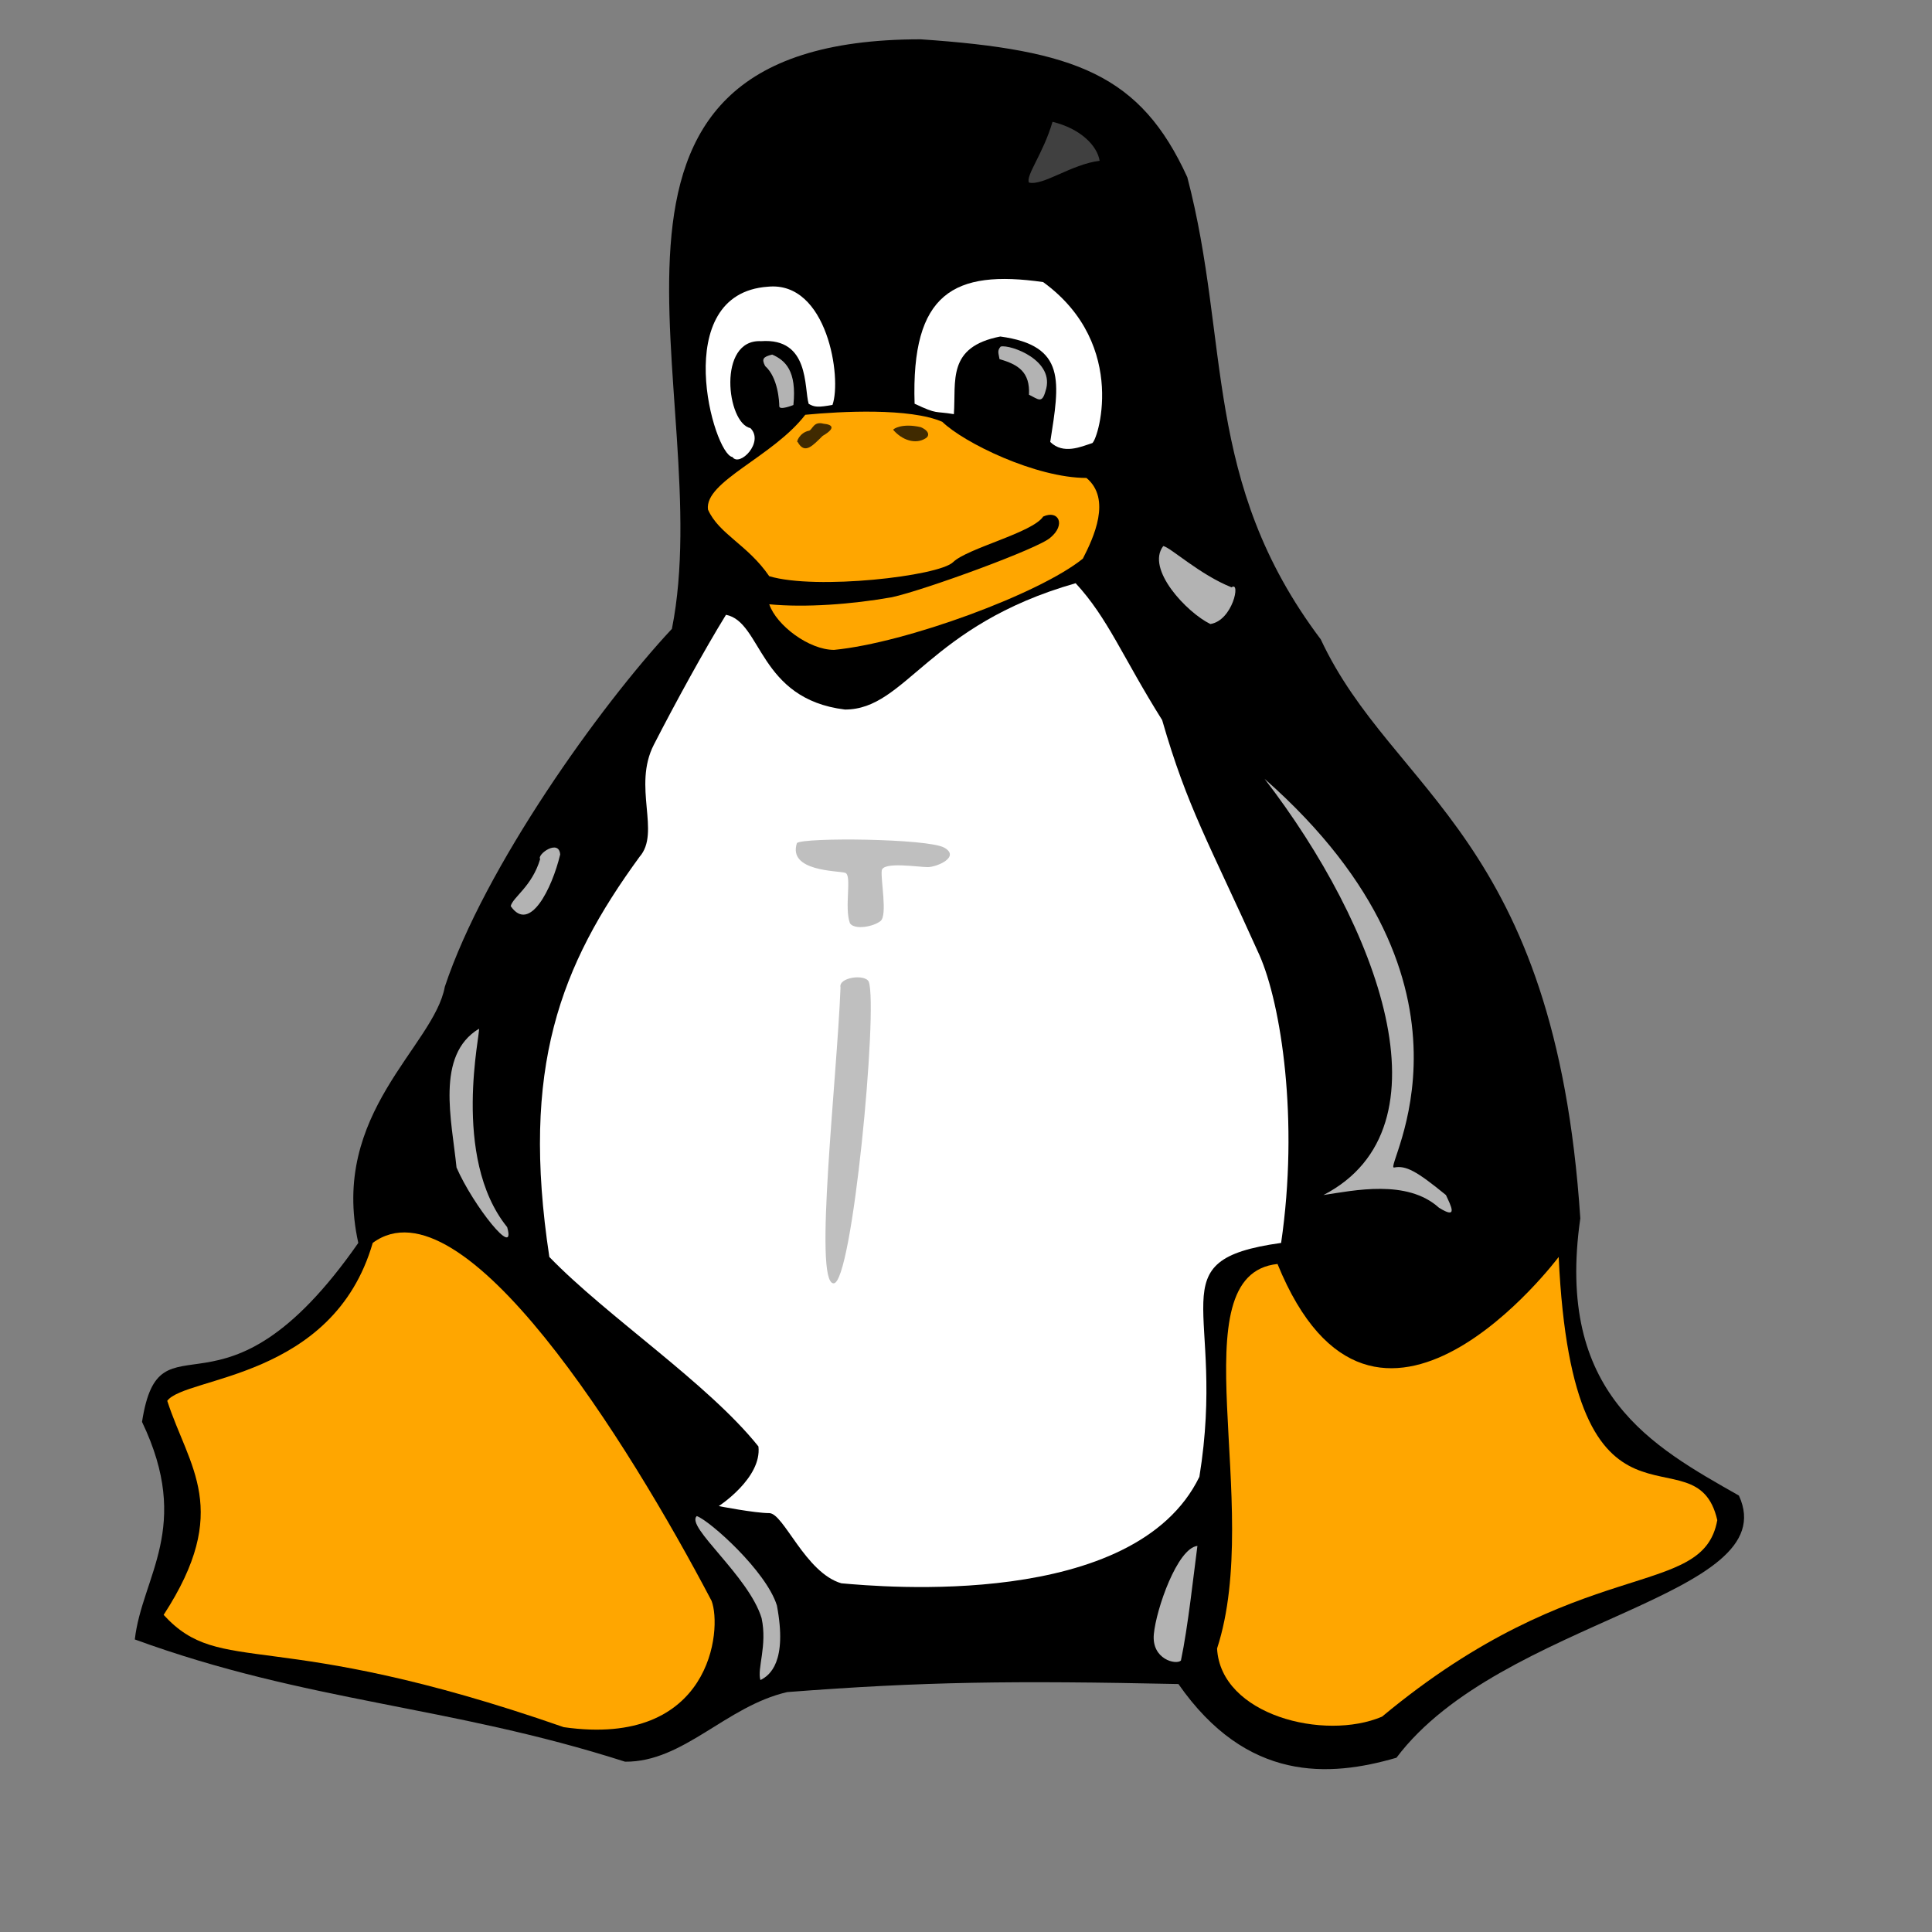 <?xml version="1.0" encoding="UTF-8" standalone="no"?>
<!DOCTYPE svg PUBLIC "-//W3C//DTD SVG 20010904//EN"
"http://www.w3.org/TR/2001/REC-SVG-20010904/DTD/svg10.dtd">
<!-- Created with Sodipodi ("http://www.sodipodi.com/") -->
<svg
   id="svg548"
   sodipodi:version="0.32"
   xmlns="http://www.w3.org/2000/svg"
   xmlns:sodipodi="http://sodipodi.sourceforge.net/DTD/sodipodi-0.dtd"
   xmlns:xlink="http://www.w3.org/1999/xlink"
   width="400pt"
   height="400pt"
   sodipodi:docbase="/home/nicu/work/svg_draws"
   sodipodi:docname="/home/nicu/work/svg_draws/penguin.svg">
  <rect width="100%" height="100%" fill="#808080" stroke="none"/>
  <defs
     id="defs550" />
  <sodipodi:namedview
     id="base"
     showgrid="true" />
<g>
  <path
     style="fill:#000000;fill-rule:evenodd;stroke:none;stroke-opacity:1;stroke-width:1pt;stroke-linejoin:miter;stroke-linecap:butt;fill-opacity:1;"
     d="M 219.061 24.591 C 252.463 26.922 266.447 32.458 276.526 55.113 C 285.866 91.679 279.652 122.469 305.287 157.426 C 320.823 191.606 355.78 200.927 361.218 285.6 C 355.78 324.441 376.753 336.093 395.397 346.968 C 405.496 369.495 344.089 374.283 321.6 405.003 C 307.096 409.339 289.372 410.44 274.613 388.689 C 238.88 387.913 219.838 388.139 190.319 390.47 C 177.113 393.577 167.971 406.006 155.362 405.879 C 117.298 393.35 87.003 392.8 49.716 378.818 C 51.27 364.835 62.145 353.959 51.27 330.655 C 55.154 305.02 68.359 334.539 97.878 291.038 C 91.664 262.296 114.192 247.537 116.522 234.33 C 125.067 207.919 149.924 172.186 165.461 155.096 C 175.559 103.049 136.719 24.591 219.061 24.591 z "
     id="path590"
     sodipodi:nodetypes="ccccccccccccccc"
     transform="matrix(1.281,0,0,1.247,-26.472,-19.813)" />
  <path
     style="fill:#ffffff;fill-rule:evenodd;stroke:none;stroke-opacity:1;stroke-width:1pt;stroke-linejoin:miter;stroke-linecap:butt;fill-opacity:1;"
     d="M 177.113 151.988 C 172.452 159.756 166.237 171.409 161.577 180.73 C 156.916 190.052 163.13 200.15 158.469 205.588 C 141.379 229.67 132.835 252.197 139.049 294.145 C 151.478 307.35 173.229 322.111 184.105 336.093 C 184.882 343.084 175.559 349.299 175.559 349.299 C 175.559 349.299 183.327 350.852 186.435 350.852 C 189.542 350.852 194.203 364.058 201.971 366.388 C 210.516 367.165 265.147 372.334 279.129 342.816 C 285.106 305.004 269.554 294.922 296.742 291.038 C 300.626 263.849 296.742 238.215 292.081 227.339 C 281.206 202.481 276.545 194.713 271.107 175.293 C 262.562 161.311 259.455 152.765 252.464 144.997 C 220.614 154.319 215.954 172.963 202.748 172.962 C 184.104 170.632 184.881 153.542 177.113 151.988 z "
     id="path584"
     sodipodi:nodetypes="ccccccccccccccc"
     transform="matrix(1.281,0,0,1.247,-26.472,-19.813)" />
  <path
     style="fill:#ffa600;fill-rule:evenodd;stroke:none;stroke-opacity:1;stroke-width:1pt;stroke-linejoin:miter;stroke-linecap:butt;fill-opacity:1;"
     d="M 356.556 294.145 C 356.556 294.145 316.939 348.522 295.965 295.699 C 274.233 298.029 293.038 348.974 282.94 380.823 C 283.716 395.583 306.064 401.345 318.493 395.907 C 361.218 359.397 387.628 370.272 390.736 352.406 C 386.075 331.432 359.664 362.504 356.556 294.145 z "
     id="path591"
     sodipodi:nodetypes="cccccc"
     transform="matrix(1.281,0,0,1.247,-26.472,-19.813)" />
  <path
     style="fill:#ffa600;fill-rule:evenodd;stroke:none;stroke-opacity:1;stroke-width:1pt;stroke-linejoin:miter;stroke-linecap:butt;fill-opacity:1;"
     d="M 56.707 325.994 C 60.591 320.556 92.441 321.333 100.985 291.038 C 120.406 276.278 156.139 335.316 174.006 370.272 C 176.336 376.487 174.006 402.899 142.156 398.238 C 79.235 375.71 68.359 387.362 55.93 373.379 C 70.69 350.076 61.368 340.754 56.707 325.994 z "
     id="path592"
     sodipodi:nodetypes="cccccc"
     transform="matrix(1.281,0,0,1.247,-26.472,-19.813)" />
  <path
     style="fill:#ffa600;fill-rule:evenodd;stroke:none;stroke-opacity:1;stroke-width:1pt;stroke-linejoin:miter;stroke-linecap:butt;fill-opacity:1;"
     d="M 186.435 149.658 C 187.989 154.319 194.98 159.756 200.418 159.756 C 215.953 158.203 244.696 147.328 254.017 139.559 C 256.348 134.899 260.232 126.354 254.794 121.693 C 243.919 121.693 228.383 113.925 223.722 109.264 C 216.731 106.157 201.971 106.934 194.203 107.71 C 187.212 117.032 172.452 122.469 173.229 128.684 C 175.56 134.122 181.773 136.452 186.435 143.444 C 196.533 146.551 222.945 143.444 226.052 140.336 C 229.159 137.229 243.166 133.834 245.472 130.238 C 248.803 128.692 250.381 132.056 247.026 134.899 C 244.696 137.229 219.838 146.551 212.846 148.104 C 204.301 149.658 194.203 150.435 186.435 149.658 z "
     id="path593"
     sodipodi:nodetypes="ccccccccccccc"
     transform="matrix(1.281,0,0,1.247,-26.472,-19.813)" />
  <path
     style="fill:#ffffff;fill-rule:evenodd;stroke:none;stroke-opacity:1;stroke-width:1pt;stroke-linejoin:miter;stroke-linecap:butt;fill-opacity:1;"
     d="M 226.223 107.573 C 226.722 100.212 224.684 92.691 236.226 90.383 C 250.56 92.389 248.998 100.466 246.99 113.72 C 249.806 116.568 253.646 114.775 255.955 114.006 C 256.993 114.252 264.188 92.325 245.459 78.333 C 226.223 75.509 216.981 80.729 217.759 105.264 C 222.852 107.716 221.908 106.828 226.223 107.573 z "
     id="path594"
     sodipodi:nodetypes="ccccccc"
     transform="matrix(1.281,0,0,1.247,-26.472,-19.813)" />
  <path
     style="fill:#ffffff;fill-rule:evenodd;stroke:none;stroke-opacity:1;stroke-width:1pt;stroke-linejoin:miter;stroke-linecap:butt;fill-opacity:1;"
     d="M 194.929 105.28 C 193.914 101.726 195.167 90.636 184.672 91.414 C 175.193 90.922 177.263 109.604 182.363 110.65 C 185.433 113.728 180.046 119.369 178.508 117.06 C 174.431 116.529 164.697 80.887 186.154 79.356 C 198.982 78.079 202.115 99.632 200.061 105.526 C 196.992 106.09 196.182 106.05 194.929 105.28 z "
     id="path595"
     sodipodi:nodetypes="ccccccc"
     transform="matrix(1.281,0,0,1.247,-26.472,-19.813)" />
  <path
     style="fill:#ffffff;fill-rule:evenodd;stroke:none;stroke-opacity:1;stroke-width:1pt;stroke-linejoin:miter;stroke-linecap:butt;fill-opacity:0.7;"
     d="M 236.315 92.604 C 238.346 92.097 248.244 95.65 245.96 102.504 C 245.198 105.296 244.437 104.281 242.407 103.265 C 242.66 98.273 240.122 96.581 236.061 95.397 C 235.892 94.212 235.469 93.535 236.315 92.604 z "
     id="path596"
     sodipodi:nodetypes="ccccc"
     transform="matrix(1.281,0,0,1.247,-26.472,-19.813)" />
  <path
     style="fill:#ffffff;fill-rule:evenodd;stroke:none;stroke-opacity:1;stroke-width:1pt;stroke-linejoin:miter;stroke-linecap:butt;fill-opacity:0.7;"
     d="M 191.641 105.55 C 191.641 105.55 188.595 106.819 188.595 105.804 C 188.595 104.788 188.341 99.458 185.549 96.919 C 184.788 95.397 185.041 94.889 187.072 94.381 C 189.864 95.65 192.403 97.935 191.641 105.55 z "
     id="path597"
     sodipodi:nodetypes="ccccc"
     transform="matrix(1.281,0,0,1.247,-26.472,-19.813)" />
  <path
     style="fill:#ffffff;fill-rule:evenodd;stroke:none;stroke-opacity:1;stroke-width:1pt;stroke-linejoin:miter;stroke-linecap:butt;fill-opacity:0.25;"
     d="M 247.483 42.854 C 253.575 44.377 257.129 48.184 257.636 51.484 C 251.544 52.246 245.452 57.068 242.407 56.307 C 241.645 54.784 245.452 49.961 247.483 42.854 z "
     id="path598"
     sodipodi:nodetypes="cccc"
     transform="matrix(1.281,0,0,1.247,-26.472,-19.813)" />
  <path
     style="fill:#ffffff;fill-rule:evenodd;stroke:none;stroke-opacity:1;stroke-width:1pt;stroke-linejoin:miter;stroke-linecap:butt;fill-opacity:0.7;"
     d="M 271.343 136.771 C 272.866 137.025 279.212 143.117 286.065 145.909 C 288.096 144.386 286.319 153.269 281.496 154.031 C 276.42 151.493 267.536 141.847 271.343 136.771 z "
     id="path599"
     sodipodi:nodetypes="cccc"
     transform="matrix(1.281,0,0,1.247,-26.472,-19.813)" />
  <path
     style="fill:#ffffff;fill-rule:evenodd;stroke:none;stroke-opacity:1;stroke-width:1pt;stroke-linejoin:miter;stroke-linecap:butt;fill-opacity:0.7;"
     d="M 305.864 280.438 C 312.464 279.423 323.886 276.884 330.739 283.23 C 335.054 286.022 333.277 282.722 332.262 280.438 C 325.916 275.107 323.632 273.838 321.093 274.346 C 318.555 274.854 344.192 234.495 293.172 188.298 C 317.54 220.788 334.039 265.462 305.864 280.438 z "
     id="path600"
     sodipodi:nodetypes="cccccc"
     transform="matrix(1.281,0,0,1.247,-26.472,-19.813)" />
  <path
     style="fill:#ffffff;fill-rule:evenodd;stroke:none;stroke-opacity:1;stroke-width:1pt;stroke-linejoin:miter;stroke-linecap:butt;fill-opacity:0.7;"
     d="M 130.721 216.473 C 131.229 214.442 135.291 212.158 137.068 206.066 C 136.306 205.051 141.129 201.497 141.383 205.051 C 139.606 212.666 134.783 222.565 130.721 216.473 z "
     id="path601"
     sodipodi:nodetypes="cccc"
     transform="matrix(1.281,0,0,1.247,-26.472,-19.813)" />
  <path
     style="fill:#ffffff;fill-rule:evenodd;stroke:none;stroke-opacity:1;stroke-width:1pt;stroke-linejoin:miter;stroke-linecap:butt;fill-opacity:0.7;"
     d="M 123.869 243.633 C 124.377 243.887 117.777 272.061 129.96 287.545 C 131.991 294.906 122.599 282.723 119.045 274.346 C 118.03 263.94 114.476 249.471 123.869 243.633 z "
     id="path602"
     sodipodi:nodetypes="cccc"
     transform="matrix(1.281,0,0,1.247,-26.472,-19.813)" />
  <path
     style="fill:#ffffff;fill-rule:evenodd;stroke:none;stroke-opacity:1;stroke-width:1pt;stroke-linejoin:miter;stroke-linecap:butt;fill-opacity:0.7;"
     d="M 278.704 358.11 C 277.943 363.948 276.674 376.131 275.151 383.492 C 274.135 384.508 268.805 383.239 269.313 377.655 C 269.82 372.07 274.389 358.617 278.704 358.11 z "
     id="path603"
     sodipodi:nodetypes="cccc"
     transform="matrix(1.281,0,0,1.247,-26.472,-19.813)" />
  <path
     style="fill:#ffffff;fill-rule:evenodd;stroke:none;stroke-opacity:1;stroke-width:1pt;stroke-linejoin:miter;stroke-linecap:butt;fill-opacity:0.7;"
     d="M 170.827 351.51 C 173.619 352.525 185.803 363.694 188.088 371.308 C 190.371 383.747 186.564 386.793 184.534 387.808 C 183.772 385.269 186.057 380.193 184.788 374.1 C 181.995 364.709 168.289 353.794 170.827 351.51 z "
     id="path604"
     sodipodi:nodetypes="ccccc"
     transform="matrix(1.281,0,0,1.247,-26.472,-19.813)" />
  <path
     style="fill:#000000;fill-rule:evenodd;stroke:none;stroke-opacity:1;stroke-width:1pt;stroke-linejoin:miter;stroke-linecap:butt;fill-opacity:0.25;"
     d="M 192.402 202.512 C 193.925 201.243 220.577 201.497 224.131 203.528 C 227.685 205.558 222.608 207.843 220.577 207.843 C 218.547 207.843 210.932 206.574 210.678 208.604 C 210.424 210.635 211.947 218.504 210.424 219.773 C 208.901 221.042 204.84 221.803 203.825 220.28 C 202.555 216.727 204.332 209.62 202.809 209.112 C 201.286 208.604 190.372 208.858 192.402 202.512 z "
     id="path605"
     sodipodi:nodetypes="cccccccc"
     transform="matrix(1.281,0,0,1.247,-26.472,-19.813)" />
  <path
     style="fill:#000000;fill-rule:evenodd;stroke:none;stroke-opacity:1;stroke-width:1pt;stroke-linejoin:miter;stroke-linecap:butt;fill-opacity:0.25;"
     d="M 201.794 234.495 C 201.286 232.211 207.124 231.449 207.886 233.226 C 209.917 239.063 204.333 300.49 200.272 299.983 C 195.956 299.729 201.033 254.801 201.794 234.495 z "
     id="path606"
     sodipodi:nodetypes="cccc"
     transform="matrix(1.281,0,0,1.247,-26.472,-19.813)" />
  <path
     style="fill:#000000;fill-rule:evenodd;stroke:none;stroke-opacity:1;stroke-width:1pt;stroke-linejoin:miter;stroke-linecap:butt;fill-opacity:0.75;"
     d="M 192.559 113.728 C 192.174 113.92 192.944 111.612 195.06 111.227 C 195.829 110.843 196.021 109.111 198.138 109.688 C 200.061 109.881 200.831 110.65 197.946 112.381 C 195.83 114.497 194.098 116.614 192.559 113.728 z "
     id="path607"
     sodipodi:nodetypes="ccccc"
     transform="matrix(1.281,0,0,1.247,-26.472,-19.813)" />
  <path
     style="fill:#000000;fill-rule:evenodd;stroke:none;stroke-opacity:1;stroke-width:1pt;stroke-linejoin:miter;stroke-linecap:butt;fill-opacity:0.749;"
     d="M 213.142 111.035 C 213.142 110.843 215.066 109.496 219.105 110.457 C 221.221 111.42 220.836 112.574 220.067 112.959 C 217.951 114.305 215.065 113.344 213.142 111.035 z "
     id="path608"
     sodipodi:nodetypes="cccc"
     transform="matrix(1.281,0,0,1.247,-26.472,-19.813)" />

  <rdf:RDF 
   xmlns="http://web.resource.org/cc/"
   xmlns:dc="http://purl.org/dc/elements/1.1/"
   xmlns:rdf="http://www.w3.org/1999/02/22-rdf-syntax-ns#">
  <Work rdf:about="">
    <dc:title>Clipart by Nicu Buculei - antenna</dc:title>
    <dc:rights>
       <Agent>
         <dc:title>Nicu Buculei</dc:title>
       </Agent>
    </dc:rights>
    <dc:type rdf:resource="http://purl.org/dc/dcmitype/StillImage" />
    <license rdf:resource="http://web.resource.org/cc/PublicDomain" />
  </Work>
   
  <License rdf:about="http://web.resource.org/cc/PublicDomain">
     <permits rdf:resource="http://web.resource.org/cc/Reproduction" />
     <permits rdf:resource="http://web.resource.org/cc/Distribution" />
     <permits rdf:resource="http://web.resource.org/cc/DerivativeWorks" />
  </License>

</rdf:RDF>

</g>
</svg>
